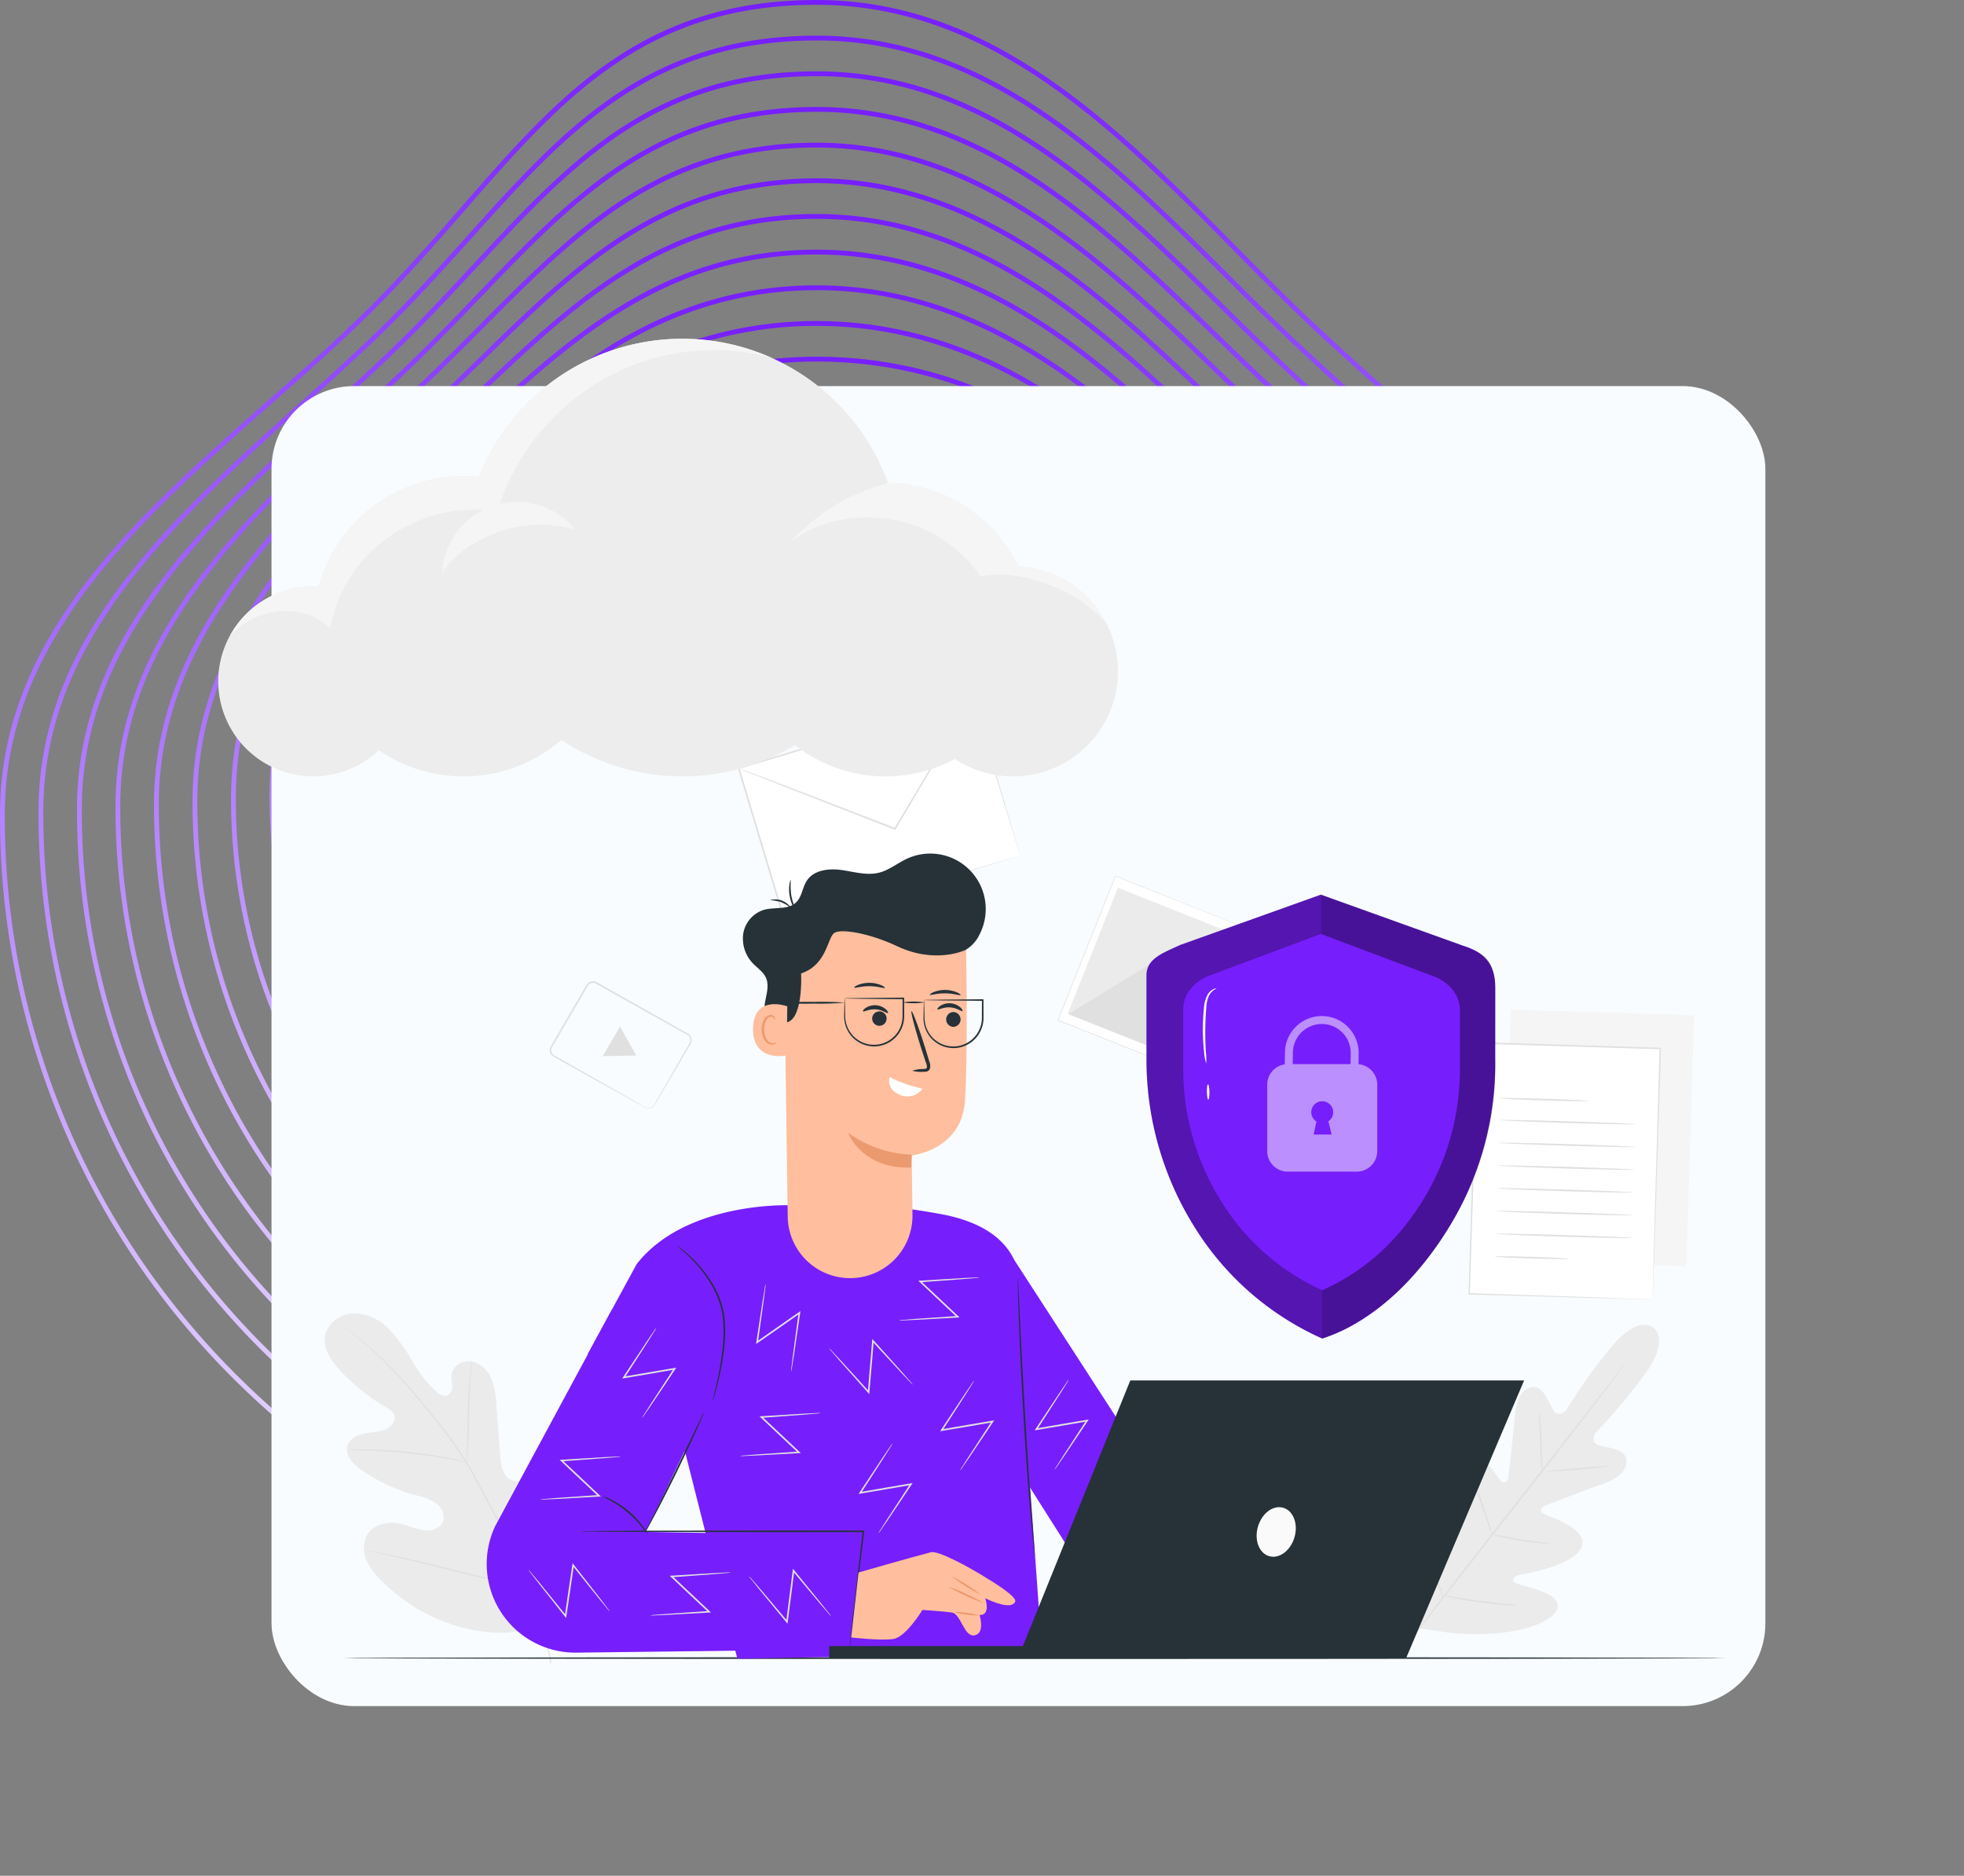 <svg xmlns="http://www.w3.org/2000/svg" xmlns:xlink="http://www.w3.org/1999/xlink" width="474.616" height="453.299" viewBox="0 0 474.616 453.299"><rect x="0" y="0" width="474.616" height="453.299" fill="#808080" stroke="none"/><defs><linearGradient id="a" x1="0.5" x2="0.5" y2="1" gradientUnits="objectBoundingBox"><stop offset="0" stop-color="#771efc"/><stop offset="1" stop-color="#efe5ff"/></linearGradient><clipPath id="l"><rect width="457" height="449" rx="20" transform="translate(-11078.1 -11687)" fill="#f8fcfe"/></clipPath></defs><g transform="translate(-1061.384 -2888.701)"><g transform="translate(919.878 2856.369)"><path d="M325.855,314.415c-57.519,0-104.313-46.643-104.313-103.973s46.794-103.973,104.313-103.973S430.166,153.11,430.166,210.442,383.372,314.415,325.855,314.415Zm0-206.783c-56.877,0-103.15,46.121-103.15,102.81s46.276,102.81,103.15,102.81S429,267.132,429,210.442,382.73,107.632,325.855,107.632Z" transform="translate(13.024 12.064)" fill="url(#a)"/><path d="M327.157,325.294c-62.65,0-113.618-50.688-113.618-112.99,0-37.571,21.882-65.336,40.24-82.011,23.087-21.02,47.09-31.238,73.378-31.238,35.7,0,62.713,19.524,79.09,35.9,22.911,22.881,34.533,48.9,34.533,77.347,0,26.586-11.428,52.046-33.965,75.672C383.19,312.738,356.392,325.294,327.157,325.294Zm0-225.076c-25.986,0-49.732,10.116-72.6,30.935C236.377,147.671,214.7,175.159,214.7,212.3c0,61.662,50.447,111.827,112.455,111.827,28.9,0,55.42-12.434,78.81-36.957,22.324-23.4,33.645-48.594,33.645-74.87,0-28.123-11.5-53.869-34.184-76.525C389.2,119.556,362.455,100.218,327.157,100.218Z" transform="translate(11.721 10.857)" fill="url(#a)"/><path d="M328.46,336.172a122.661,122.661,0,0,1-86.921-35.626,120.755,120.755,0,0,1-36.006-86.381c0-29.834,14.949-58.136,45.7-86.514,20.193-18.7,43.525-36.011,77.222-36.011,28.648,0,56.051,13.316,83.776,40.706,26.708,26.331,39.147,52.329,39.147,81.818,0,33.874-19.749,59.221-39.067,79.548C384.412,323.077,358.551,336.172,328.46,336.172Zm0-243.368c-33.3,0-56.413,17.159-76.434,35.7-30.5,28.148-45.328,56.168-45.328,85.66a119.6,119.6,0,0,0,35.661,85.555,121.5,121.5,0,0,0,86.1,35.289c29.746,0,55.346-12.983,83.018-42.1,19.161-20.16,38.748-45.282,38.748-78.747,0-29.158-12.325-54.893-38.8-80.991-27.5-27.164-54.64-40.371-82.966-40.371Z" transform="translate(10.419 9.651)" fill="url(#a)"/><path d="M329.762,347.052a132.1,132.1,0,0,1-93.5-38.218,129.566,129.566,0,0,1-38.731-92.811c0-38.021,25.862-67.345,51.16-91.018,23.747-22.313,46.24-40.781,81.067-40.781,36.928,0,65.441,23,88.465,45.508,22.73,22.167,43.765,47.963,43.765,86.291,0,34.028-20,57.913-44.171,83.423C396.007,322.481,369.414,347.052,329.762,347.052Zm0-261.66c-34.4,0-56.707,18.327-80.272,40.463-25.115,23.5-50.795,52.6-50.795,90.17a128.411,128.411,0,0,0,38.386,91.984,130.945,130.945,0,0,0,92.681,37.877c39.191,0,65.567-24.383,87.215-47.238,23.992-25.325,43.852-49.023,43.852-82.623,0-37.9-20.866-63.47-43.415-85.46-22.854-22.336-51.141-45.173-87.652-45.173Z" transform="translate(9.117 8.444)" fill="url(#a)"/><path d="M331.064,357.93a141.53,141.53,0,0,1-100.078-40.8,138.384,138.384,0,0,1-41.458-99.241c0-41.886,32.727-72.888,56.625-95.523l1.713-1.628c24.766-23.569,46.147-43.923,83.2-43.923,38.021,0,66.864,24.854,93.152,50.311,25.5,24.633,48.383,50.113,48.383,90.764,0,35.407-23.013,59.638-45.267,83.072q-2.006,2.112-4.006,4.225C395.1,335.071,370.385,357.93,331.064,357.93Zm0-279.954c-36.587,0-57.816,20.206-82.4,43.6l-1.714,1.628c-29.649,28.084-56.261,56.458-56.261,94.679A137.234,137.234,0,0,0,231.8,316.3a140.376,140.376,0,0,0,99.262,40.463c38.856,0,63.386-22.7,91.417-52.378q2-2.117,4.008-4.228c22.092-23.268,44.947-47.323,44.947-82.272,0-40.2-22.718-65.475-48.029-89.928-26.117-25.286-54.761-49.979-92.343-49.979Z" transform="translate(7.814 7.238)" fill="url(#a)"/><path d="M332.366,368.808a150.963,150.963,0,0,1-106.658-43.387A147.2,147.2,0,0,1,181.525,219.75c0-40.77,30.968-70.325,58.29-96.4l3.8-3.625q3.584-3.445,7.045-6.836C274.591,89.553,295.263,69.4,332.366,69.4c40.455,0,70.694,29.044,97.373,54.668l.465.448c31.034,29.741,53,53.982,53,95.235,0,35.041-22.879,58.62-45,81.421-3.091,3.185-6.286,6.476-9.373,9.753l-2.706,2.874C399.521,342.087,374.392,368.808,332.366,368.808Zm0-298.245c-36.626,0-57.146,20-80.9,43.158q-3.474,3.385-7.053,6.843l-3.8,3.627c-27.153,25.916-57.929,55.289-57.929,95.561a146.056,146.056,0,0,0,43.835,104.843,149.818,149.818,0,0,0,105.843,43.052c41.521,0,66.484-26.543,92.913-54.648l2.706-2.875c3.094-3.282,6.292-6.578,9.384-9.767,22.974-23.678,44.675-46.044,44.675-80.612,0-40.793-21.82-64.856-52.645-94.4l-.465-.448c-26.521-25.465-56.58-54.336-96.568-54.336Z" transform="translate(6.512 6.032)" fill="url(#a)"/><path d="M333.669,379.686a160.407,160.407,0,0,1-113.238-45.974,156.02,156.02,0,0,1-46.91-112.1c0-40.455,30.955-69.794,58.266-95.678,3.139-2.977,6.25-5.924,9.281-8.854,3.831-3.721,7.538-7.441,11.121-11.046,23.494-23.634,43.783-44.043,81.479-44.043,40.137,0,70.228,28.906,96.778,54.41q2.892,2.778,5.75,5.509l1.177,1.119c30.285,28.812,56.443,53.7,56.443,98.588,0,35.272-22.241,57.519-45.787,81.071-4.535,4.54-9.233,9.236-13.692,13.978q-3.776,4.015-7.48,8.031C400.644,352.974,375.884,379.686,333.669,379.686Zm0-316.537c-37.207,0-57.343,20.251-80.655,43.7-3.587,3.6-7.3,7.341-11.138,11.067-3.034,2.934-6.145,5.882-9.289,8.862-27.141,25.723-57.9,54.881-57.9,94.834a154.869,154.869,0,0,0,46.562,111.273,159.245,159.245,0,0,0,112.422,45.64c41.707,0,66.3-26.532,92.336-54.622q3.715-4.008,7.486-8.037c4.471-4.756,9.172-9.456,13.72-14,23.371-23.371,45.446-45.462,45.446-80.249,0-44.394-25.99-69.118-56.083-97.745l-1.177-1.12q-2.862-2.728-5.752-5.512c-26.395-25.352-56.307-54.086-95.977-54.086Z" transform="translate(5.209 4.826)" fill="url(#a)"/><path d="M334.971,390.566c-45.374,0-87.926-17.247-119.819-48.561a164.844,164.844,0,0,1-49.635-118.53c0-40.659,30.095-68.769,59.2-95.953,4.817-4.5,9.367-8.749,13.812-13.085,5.057-4.944,9.831-9.911,14.449-14.715,23.285-24.226,43.394-45.149,82-45.149,40.346,0,69.246,28.007,97.2,55.091,3.294,3.191,6.7,6.489,10.017,9.631q2.707,2.559,5.383,5.074c30.508,28.691,56.857,53.47,56.857,99.106,0,35.846-22.9,58.02-47.141,81.492-5.814,5.631-11.828,11.453-17.441,17.432-3.851,4.1-7.657,8.295-11.338,12.348C402.437,363.451,377.811,390.566,334.971,390.566Zm0-334.83c-38.106,0-58.056,20.757-81.158,44.792-4.623,4.81-9.4,9.784-14.474,14.742-4.454,4.345-9.009,8.6-13.836,13.1-28.922,27.016-58.834,54.95-58.834,95.1a163.677,163.677,0,0,0,49.288,117.7c31.673,31.1,73.935,48.229,119,48.229,42.323,0,66.783-26.929,92.669-55.44,3.684-4.056,7.494-8.255,11.351-12.361,5.63-6,11.653-11.831,17.478-17.471,24.061-23.3,46.788-45.3,46.788-80.657,0-45.133-26.178-69.753-56.487-98.259q-2.674-2.517-5.387-5.075c-3.322-3.146-6.73-6.448-10.025-9.641-27.773-26.923-56.506-54.763-96.376-54.763Z" transform="translate(3.907 3.619)" fill="url(#a)"/><path d="M336.273,401.444c-47.876,0-92.765-18.164-126.4-51.148a173.652,173.652,0,0,1-52.362-124.96c0-41.178,30.855-69.487,60.694-96.863,6.24-5.725,12.134-11.133,17.776-16.679,6.144-6.046,11.81-12.148,17.291-18.045,23.23-25,43.292-46.589,83-46.589,40.86,0,70.042,28.633,98.264,56.323,4.481,4.4,9.116,8.945,13.64,13.2q4.55,4.278,9.029,8.408c31.031,28.751,57.83,53.581,57.83,100.242,0,36.634-23.725,58.869-48.844,82.408-6.988,6.548-14.214,13.32-20.84,20.392-5.009,5.349-9.883,10.841-14.6,16.155C404.659,373.683,380.017,401.444,336.273,401.444Zm0-353.119c-39.2,0-59.1,21.419-82.146,46.218-5.488,5.907-11.162,12.014-17.325,18.083-5.655,5.56-11.557,10.975-17.806,16.707-29.649,27.208-60.317,55.339-60.317,96.006a172.507,172.507,0,0,0,52.012,124.13c33.416,32.769,78.019,50.811,125.585,50.811,43.222,0,67.694-27.572,93.6-56.763,4.721-5.319,9.6-10.819,14.622-16.178,6.651-7.1,13.892-13.884,20.893-20.445,24.932-23.361,48.482-45.428,48.482-81.558,0-46.153-26.626-70.824-57.452-99.39q-4.474-4.142-9.037-8.413c-4.535-4.267-9.17-8.818-13.656-13.22-28.059-27.526-57.069-55.991-97.454-55.991Z" transform="translate(2.605 2.413)" fill="url(#a)"/><path d="M337.576,412.323c-50.377,0-97.6-19.084-132.978-53.735A182.477,182.477,0,0,1,149.511,227.2c0-41.907,31.8-70.527,62.554-98.2,7.551-6.8,14.684-13.216,21.377-19.843,7.138-7.073,13.575-14.232,19.8-21.155,23.281-25.89,43.388-48.253,84.332-48.253,41.589,0,71.164,29.44,99.762,57.912,5.776,5.75,11.233,11.181,16.827,16.419,4.139,3.872,8.293,7.659,12.31,11.319,31.75,28.942,59.166,53.927,59.166,101.8,0,37.564-24.662,59.953-50.771,83.657-8.1,7.35-16.466,14.949-24.015,23.022-6.046,6.469-11.853,13.162-17.464,19.635C407.169,383.754,382.4,412.323,337.576,412.323Zm0-371.414c-40.426,0-60.372,22.181-83.467,47.865-6.237,6.934-12.685,14.106-19.846,21.2-6.712,6.647-13.855,13.075-21.417,19.883-30.566,27.508-62.171,55.951-62.171,97.341a181.319,181.319,0,0,0,54.737,130.559c35.156,34.439,82.088,53.4,132.164,53.4,44.3,0,68.894-28.37,94.935-58.414,5.618-6.481,11.427-13.183,17.494-19.667,7.581-8.1,15.969-15.72,24.081-23.085,25.915-23.528,50.39-45.749,50.39-82.8,0-47.362-27.241-72.192-58.784-100.942-4.02-3.665-8.176-7.453-12.325-11.331-5.607-5.251-11.324-10.941-16.851-16.444-28.429-28.3-57.832-57.572-98.941-57.572Z" transform="translate(1.302 1.206)" fill="url(#a)"/><path d="M338.878,423.2c-52.879,0-102.443-20-139.558-56.323A191.29,191.29,0,0,1,141.507,229.06c0-42.78,32.874-71.793,64.664-99.852,8.788-7.755,17.092-15.081,24.732-22.7,8.065-8.039,15.185-16.21,22.071-24.111,23.409-26.859,43.627-50.063,85.9-50.063,42.463,0,72.514,30.37,101.578,59.742,6.753,6.825,13.132,13.271,19.7,19.393,5.158,4.8,10.334,9.442,15.339,13.928,32.6,29.212,60.752,54.441,60.752,103.665,0,38.6-25.674,61.206-52.855,85.145-9.159,8.065-18.628,16.4-27.034,25.405-7.011,7.505-13.633,15.325-20.036,22.886C409.887,393.716,384.916,423.2,338.878,423.2Zm0-389.707c-41.749,0-61.8,23.015-85.028,49.665-6.893,7.917-14.033,16.108-22.124,24.171-7.674,7.645-15.983,14.983-24.783,22.75-31.6,27.888-64.271,56.725-64.271,98.98a190.139,190.139,0,0,0,57.464,136.989c36.894,36.108,86.167,55.991,138.742,55.991,45.5,0,70.3-29.288,96.558-60.294,6.412-7.572,13.042-15.4,20.073-22.929,8.445-9.041,17.937-17.4,27.116-25.485,26.975-23.76,52.461-46.2,52.461-84.272,0-48.7-27.974-73.772-60.365-102.8-5.009-4.488-10.189-9.13-15.355-13.943-6.588-6.137-13.272-12.892-19.737-19.426-28.9-29.2-58.773-59.4-100.751-59.4Z" transform="translate(0)" fill="url(#a)"/></g><g transform="translate(12157.1 14580)" clip-path="url(#l)"><rect width="361" height="319" rx="20" transform="translate(-11030.1 -11598)" fill="#f8fcfe"/><g transform="translate(-11017.251 -11522.864)"><g transform="translate(0 0)"><g transform="translate(0 148.94)"><g transform="translate(0 0)"><path d="M84.236,379.226c10.821-8.854,12.222-23.745,10.689-36.9-.256-2.2-.2-4.539-1.42-6.383s-3.8-2.962-5.726-1.869c-1.594.906-2.161,2.868-2.959,4.519a13.041,13.041,0,0,1-4.829,5.365c-1.362.845-3.083,1.434-4.548.787-2.011-.89-2.452-3.5-2.617-5.688L71.9,326.8a20.224,20.224,0,0,0-1.2-6.451,6.844,6.844,0,0,0-4.7-4.237c-2.162-.41-4.672,1.008-4.942,3.188a20.494,20.494,0,0,0,.16,2.732,2.319,2.319,0,0,1-1.189,2.282,2.715,2.715,0,0,1-2.52-.8,29.182,29.182,0,0,1-5.943-7.457,40.509,40.509,0,0,0-5.6-7.738,12.069,12.069,0,0,0-8.5-3.831c-3.192.085-6.421,2.3-6.972,5.445s1.529,6.137,3.72,8.473a49.378,49.378,0,0,0,11.105,8.853,4.069,4.069,0,0,1,1.876,1.688c.6,1.42-.683,2.987-2.1,3.587-1.61.68-3.418.659-5.132,1s-3.527,1.251-4.05,2.919c-.725,2.315,1.364,4.5,3.356,5.888A42.7,42.7,0,0,0,52.4,348.459a14.465,14.465,0,0,1,4.85,1.854c1.41,1.023,2.365,2.927,1.7,4.535s-2.671,2.272-4.407,2.1a29.625,29.625,0,0,1-5.02-1.435c-3.143-.884-7.064-.35-8.805,2.41a6.878,6.878,0,0,0-.246,6.191,15.977,15.977,0,0,0,3.806,5.136,42.793,42.793,0,0,0,19.255,11.137c7.273,1.839,13.882,1.952,20.7-1.165" transform="translate(-30.396 -304.483)" fill="#ebebeb"/></g><g transform="translate(3.049 2.182)"><g transform="translate(0 0)"><path d="M86.034,389.609a95.539,95.539,0,0,0-5.109-17.746A195.848,195.848,0,0,0,71.3,351.387l-2.8-5.239c-.923-1.718-1.838-3.42-2.837-5.03a98.131,98.131,0,0,0-6.281-8.93c-2.137-2.745-4.268-5.273-6.277-7.623s-3.934-4.5-5.769-6.386a78.877,78.877,0,0,0-9.317-8.264c-1.173-.888-2.105-1.548-2.743-1.987l-.727-.5c-.165-.11-.255-.159-.255-.159s.077.067.235.187l.709.521c.624.457,1.544,1.133,2.7,2.036a82.419,82.419,0,0,1,9.226,8.324c1.819,1.893,3.725,4.05,5.728,6.4s4.118,4.887,6.244,7.632a98.671,98.671,0,0,1,6.245,8.911c.993,1.6,1.9,3.295,2.825,5.018s1.854,3.469,2.8,5.238a199.506,199.506,0,0,1,9.629,20.429A96.867,96.867,0,0,1,85.8,389.648" transform="translate(-34.293 -307.274)" fill="#e0e0e0"/></g></g><g transform="translate(34.308 11.632)"><g transform="translate(0 0)"><path d="M74.283,343.722a5.359,5.359,0,0,0,.126-.954c.062-.615.125-1.508.189-2.61.128-2.207.206-5.26.282-8.628s.207-6.414.383-8.612c.085-1.1.164-1.99.228-2.6a5.254,5.254,0,0,0,.06-.959,5.465,5.465,0,0,0-.189.943c-.1.61-.219,1.5-.333,2.6-.238,2.2-.4,5.255-.482,8.625-.072,3.338-.136,6.358-.185,8.625-.033,1.056-.062,1.935-.083,2.614a5.378,5.378,0,0,0,0,.96Z" transform="translate(-74.26 -319.357)" fill="#e0e0e0"/></g></g><g transform="translate(5.369 32.909)"><g transform="translate(0 0)"><path d="M37.259,346.739a1.051,1.051,0,0,0,.3.023c.234,0,.514,0,.851,0,.738,0,1.805-.005,3.124.034,2.636.055,6.277.264,10.28.672s7.611.951,10.209,1.412c1.3.223,2.347.432,3.071.574l.836.16a1.025,1.025,0,0,0,.3.034,1,1,0,0,0-.282-.1l-.822-.22c-.716-.181-1.759-.426-3.056-.68-2.591-.523-6.205-1.094-10.217-1.51a102.245,102.245,0,0,0-10.309-.577c-1.322-.008-2.392.031-3.13.072l-.851.06A.989.989,0,0,0,37.259,346.739Z" transform="translate(-37.259 -346.562)" fill="#e0e0e0"/></g></g><g transform="translate(49.32 29.114)"><g transform="translate(0 0)"><path d="M93.46,378.862a1.775,1.775,0,0,0,.16-.362c.1-.276.236-.628.4-1.061.342-.923.806-2.27,1.358-3.941,1.106-3.341,2.492-8,3.953-13.166s2.813-9.831,3.86-13.187l1.257-3.969c.139-.442.25-.8.339-1.081a1.747,1.747,0,0,0,.1-.385,1.8,1.8,0,0,0-.16.363c-.1.275-.235.627-.4,1.06-.342.923-.806,2.27-1.357,3.941-1.106,3.341-2.492,8-3.956,13.168s-2.812,9.829-3.859,13.186L93.895,377.4c-.139.442-.25.8-.339,1.081a1.794,1.794,0,0,0-.1.385Z" transform="translate(-93.46 -341.709)" fill="#e0e0e0"/></g></g><g transform="translate(10.418 57.332)"><g transform="translate(0 0)"><path d="M43.716,377.8a2,2,0,0,0,.39.115l1.132.265,4.17.951c3.519.808,8.366,1.983,13.718,3.3s10.213,2.452,13.749,3.2c1.768.375,3.2.666,4.193.851l1.146.206a1.912,1.912,0,0,0,.4.05,1.809,1.809,0,0,0-.39-.115l-1.132-.266-4.169-.951c-3.519-.808-8.366-1.985-13.721-3.3s-10.212-2.452-13.746-3.2c-1.768-.376-3.2-.666-4.194-.851l-1.145-.206a1.809,1.809,0,0,0-.4-.049Z" transform="translate(-43.716 -377.795)" fill="#e0e0e0"/></g></g></g><g transform="translate(99.791 0)"><g transform="translate(0)"><rect width="59.047" height="39.799" transform="translate(0.253 17.216) rotate(-16.745)" fill="#fff"/><path d="M226.258,152.351s-.085-.24-.228-.7-.354-1.138-.625-2.014c-.543-1.774-1.337-4.358-2.349-7.663-2.013-6.62-4.9-16.12-8.42-27.692l.2.11-56.524,17.049h0l.136-.253,11.45,38.116-.232-.124L210.4,157.023l11.66-3.456,3.11-.912.806-.232c.183-.05.282-.074.282-.074s-.082.032-.255.089l-.781.246-3.061.945-11.59,3.539-40.8,12.372-.178.054-.054-.178c-3.5-11.61-7.389-24.524-11.483-38.107l-.059-.195.2-.059h0l56.55-16.971.157-.05.047.157c3.463,11.633,6.306,21.183,8.286,27.838.974,3.3,1.736,5.882,2.259,7.652l.581,2C226.2,152.126,226.258,152.351,226.258,152.351Z" transform="translate(-157.997 -114.034)" fill="#e0e0e0"/></g><g transform="translate(0.255 0.206)"><path d="M214.864,114.3a.634.634,0,0,1-.078.172l-.265.485-1.051,1.848c-.947,1.626-2.289,3.933-3.945,6.779-3.386,5.742-8.051,13.654-13.251,22.473l-.088.15-.161-.063-1.731-.67-25.467-9.934-7.7-3.053-2.086-.851-.539-.231a.729.729,0,0,1-.178-.092.734.734,0,0,1,.193.05l.553.193,2.114.778,7.747,2.934,25.51,9.823,1.73.671-.25.086,13.362-22.408,4.054-6.715,1.117-1.81.3-.464a.714.714,0,0,1,.111-.153Z" transform="translate(-158.323 -114.3)" fill="#e0e0e0"/></g></g><g transform="translate(258.477 151.715)"><path d="M423.52,308.748s-3.664-3.63-10.818,5.437a133.686,133.686,0,0,0-10.262,14.5s-1.781,1.844-2.958.172-2.385-5.989-4.995-5.775c-2.707.222-4.119,2.912-4.468,7.206s-1.458,13.682-1.561,14.53-.813,1.948-1.8.938-6.089-9.623-10.031-6.956-2.946,14.8-2.863,16.124-.271,1.818-.932,2.011-2.1-2.865-3.657-5.255-3.77-4.89-5.916-3.161-4.415,10.229.992,25.847l2.979,7.073,7.632,1.089c16.474,1.327,24.135-3,25.272-5.5s-1.838-4.033-4.54-4.938-6.023-1.537-6-2.225.407-1.154,1.712-1.405,13.3-2.323,14.9-6.806-8.022-7.271-9.246-7.971-.323-1.667.458-1.974,9.6-3.735,13.677-5.148,6.323-3.453,5.861-6.129c-.446-2.581-4.928-2.67-6.841-3.391s-.573-2.907-.573-2.907a133.761,133.761,0,0,0,11.47-13.565c6.989-9.2,2.432-11.878,2.432-11.878" transform="translate(-360.907 -308.031)" fill="#ebebeb"/><g transform="translate(0.746 8.827)"><path d="M417.306,319.318a1,1,0,0,1-.125.2l-.4.557c-.375.508-.9,1.219-1.566,2.122-1.365,1.839-3.362,4.481-5.846,7.736-4.964,6.508-11.908,15.435-19.625,25.257-7.7,9.828-14.663,18.723-19.722,25.189l-5.948,7.657-1.626,2.075c-.178.22-.32.395-.431.533a.985.985,0,0,1-.158.173,1.038,1.038,0,0,1,.124-.2l.4-.557c.375-.507.9-1.218,1.566-2.121,1.365-1.839,3.362-4.481,5.846-7.735,4.965-6.51,11.91-15.437,19.63-25.264l19.717-25.184,5.948-7.657c.692-.883,1.237-1.578,1.627-2.075l.431-.533A1.019,1.019,0,0,1,417.306,319.318Z" transform="translate(-361.859 -319.318)" fill="#e0e0e0"/></g><g transform="translate(34.98 21.16)"><path d="M405.674,335.087a9.65,9.65,0,0,1,.289,2.048c.117,1.271.221,3.031.291,4.975.05,1.87.1,3.561.135,4.975a12.906,12.906,0,0,1,0,2.065,8.708,8.708,0,0,1-.286-2.052c-.1-1.273-.185-3.033-.254-4.975-.065-1.868-.123-3.558-.171-4.971A11.253,11.253,0,0,1,405.674,335.087Z" transform="translate(-405.628 -335.087)" fill="#e0e0e0"/></g><g transform="translate(36.403 34.114)"><path d="M407.454,353.032c-.009-.112,3.606-.5,8.075-.877s8.1-.584,8.107-.472a161.691,161.691,0,0,1-16.182,1.35Z" transform="translate(-407.454 -351.652)" fill="#e0e0e0"/></g><g transform="translate(23.427 50.579)"><path d="M390.861,372.713a11.864,11.864,0,0,1,2.083.333c1.277.242,3.038.578,4.994.89s3.734.55,5.023.717a12.033,12.033,0,0,1,2.082.335,9.879,9.879,0,0,1-2.111-.05c-1.3-.095-3.093-.284-5.057-.6s-3.727-.7-4.992-1.011A9.937,9.937,0,0,1,390.861,372.713Z" transform="translate(-390.861 -372.713)" fill="#e0e0e0"/></g><g transform="translate(19.326 37.886)"><path d="M385.624,356.475a9.246,9.246,0,0,1,.759,1.8c.419,1.127.971,2.693,1.557,4.431s1.1,3.32,1.444,4.47a9.292,9.292,0,0,1,.485,1.89,9.284,9.284,0,0,1-.759-1.8c-.418-1.127-.971-2.693-1.557-4.432s-1.1-3.319-1.444-4.47a9.268,9.268,0,0,1-.485-1.89Z" transform="translate(-385.624 -356.475)" fill="#e0e0e0"/></g><g transform="translate(6.178 49.746)"><path d="M368.811,371.641a15.182,15.182,0,0,1,.956,2.309c.541,1.443,1.262,3.446,2.034,5.666s1.451,4.239,1.922,5.705a15.171,15.171,0,0,1,.683,2.4,15.239,15.239,0,0,1-.955-2.308c-.541-1.443-1.262-3.446-2.035-5.667s-1.451-4.238-1.922-5.7A15.15,15.15,0,0,1,368.811,371.641Z" transform="translate(-368.811 -371.641)" fill="#e0e0e0"/></g><g transform="translate(11.748 65.408)"><path d="M375.928,391.675a19.151,19.151,0,0,1,2.652.35c1.63.25,3.88.6,6.373.932s4.754.583,6.4.761a19.207,19.207,0,0,1,2.652.353,15.863,15.863,0,0,1-2.675-.067c-1.651-.1-3.924-.311-6.425-.645s-4.749-.727-6.369-1.051A15.88,15.88,0,0,1,375.928,391.675Z" transform="translate(-375.928 -391.675)" fill="#e0e0e0"/></g></g><g transform="translate(276.407 75.499)"><rect width="60.677" height="44.341" transform="translate(8.333 60.677) rotate(-88.224)" fill="#f5f5f5"/><g transform="translate(0 7.872)"><g transform="translate(0 0)"><rect width="60.677" height="44.341" transform="translate(0.169 60.862) rotate(-88.224)" fill="#fff"/><path d="M428.323,282.854s0-.1,0-.3.009-.489.015-.858c.019-.765.046-1.875.079-3.313.078-2.9.189-7.12.332-12.458.3-10.673.734-25.812,1.244-43.727l.178.19-44.316-1.334h0l.21-.2c-.706,22.654-1.359,43.627-1.89,60.648l-.16-.171L416.2,282.4l8.953.316,2.358.091c.535.023.82.044.82.044s-.261,0-.785-.007l-2.328-.05-8.918-.23c-7.746-.215-18.841-.524-32.294-.9l-.167,0,.005-.167c.509-17.022,1.137-38,1.815-60.65l.005-.2.2.006h0l44.315,1.373.185.006-.007.185c-.586,17.962-1.081,33.14-1.43,43.842-.184,5.32-.329,9.523-.428,12.413-.053,1.423-.094,2.519-.122,3.275-.016.36-.028.637-.037.837S428.323,282.854,428.323,282.854Z" transform="translate(-383.834 -220.638)" fill="#e0e0e0"/></g><g transform="translate(7.495 13.535)"><path d="M414.953,238.663c0,.113-4.828.057-10.775-.125s-10.766-.42-10.762-.532,4.827-.056,10.775.125S414.956,238.55,414.953,238.663Z" transform="translate(-393.416 -237.947)" fill="#e0e0e0"/></g><g transform="translate(7.333 18.826)"><path d="M426.4,245.764c0,.113-7.436-.023-16.6-.3s-16.591-.6-16.588-.71,7.434.023,16.6.3S426.4,245.652,426.4,245.764Z" transform="translate(-393.209 -244.714)" fill="#e0e0e0"/></g><g transform="translate(7.165 24.322)"><path d="M426.181,252.793c0,.112-7.436-.024-16.6-.3s-16.591-.6-16.588-.71,7.434.023,16.6.3S426.185,252.68,426.181,252.793Z" transform="translate(-392.995 -251.74)" fill="#e0e0e0"/></g><g transform="translate(6.998 29.82)"><path d="M425.967,259.823c0,.113-7.436-.024-16.6-.3s-16.591-.6-16.588-.71,7.434.024,16.6.3S425.969,259.71,425.967,259.823Z" transform="translate(-392.78 -258.77)" fill="#e0e0e0"/></g><g transform="translate(6.83 35.315)"><path d="M425.752,266.849c0,.113-7.435-.024-16.6-.3s-16.591-.6-16.588-.71,7.434.024,16.6.3S425.755,266.738,425.752,266.849Z" transform="translate(-392.566 -265.796)" fill="#e0e0e0"/></g><g transform="translate(6.662 40.815)"><path d="M425.537,273.883c0,.113-7.436-.024-16.6-.3s-16.591-.6-16.588-.71,7.434.024,16.6.3S425.541,273.77,425.537,273.883Z" transform="translate(-392.351 -272.83)" fill="#e0e0e0"/></g><g transform="translate(6.494 46.316)"><path d="M425.323,280.916c0,.113-7.436-.024-16.6-.3s-16.591-.6-16.588-.711,7.434.024,16.6.3S425.326,280.8,425.323,280.916Z" transform="translate(-392.136 -279.866)" fill="#e0e0e0"/></g><g transform="translate(6.326 51.784)"><path d="M409.758,287.468c0,.113-4,.082-8.925-.069s-8.916-.364-8.913-.475,4-.082,8.926.069S409.762,287.355,409.758,287.468Z" transform="translate(-391.92 -286.856)" fill="#e0e0e0"/></g></g></g><g transform="translate(177.111 43.189)"><g transform="translate(0 0)"><rect width="37.489" height="46.892" transform="translate(0.101 34.914) rotate(-68.29)" fill="#fff"/><path d="M314.4,186.7s-.073-.027-.21-.08l-.611-.239-2.365-.932-8.921-3.532-31.486-12.5.092-.04-13.858,34.831v0l-.044-.1,43.56,17.358-.085.037c4.192-10.491,7.667-19.187,10.095-25.263,1.218-3.039,2.173-5.422,2.825-7.049l.747-1.856c.17-.422.262-.638.262-.638s-.08.213-.243.631l-.728,1.852-2.788,7.048-10.047,25.326-.024.061-.061-.024-43.571-17.333-.074-.029.029-.074v0l13.874-34.823.027-.066.066.027,31.5,12.58,8.892,3.561,2.346.943.6.243C314.337,186.675,314.4,186.7,314.4,186.7Z" transform="translate(-256.864 -169.266)" fill="#e0e0e0"/></g><rect width="32.769" height="43.598" transform="matrix(0.37, -0.929, 0.929, 0.37, 2.449, 33.349)" fill="#ebebeb"/><path d="M260.2,208.319l21.682-13.291,4.05,15.329,8.464-3.963,6.31,18.052Z" transform="translate(-257.59 -174.876)" fill="#e0e0e0"/><g transform="translate(31.076 18.101)"><g transform="translate(0 0)"><path d="M303.222,197.106a3.433,3.433,0,1,1-1.919-4.457A3.433,3.433,0,0,1,303.222,197.106Z" transform="translate(-296.598 -192.405)" fill="#e0e0e0"/></g></g></g><g transform="translate(54.379 68.687)"><g transform="translate(0 0)"><path d="M123.016,232.359a1.931,1.931,0,0,0,.928.153,1.671,1.671,0,0,0,1-.5,9.7,9.7,0,0,0,.826-1.348l5.072-8.848,1.687-2.929.9-1.558a5.124,5.124,0,0,0,.413-.786,1.5,1.5,0,0,0,.024-.834,1.405,1.405,0,0,0-.45-.709,7.568,7.568,0,0,0-.807-.48l-1.74-.973-3.631-2.033-16.157-9.067a1.464,1.464,0,0,0-1.9.475L107.964,205l-2.379,4.086c-1.561,2.676-3.066,5.259-4.5,7.72l-.535.917a1.542,1.542,0,0,0-.25.893,1.4,1.4,0,0,0,.317.837,2.481,2.481,0,0,0,.774.543l3.416,1.933,6.129,3.475c3.723,2.125,6.743,3.849,8.858,5.054l2.4,1.393.619.371a.124.124,0,1,1-.02.039l-.639-.335-2.436-1.326-8.923-4.944-6.152-3.431L101.21,220.3a2.792,2.792,0,0,1-.878-.624,1.769,1.769,0,0,1-.405-1.056,1.915,1.915,0,0,1,.3-1.095l.532-.918,4.481-7.732,2.374-4.088,1.228-2.1a1.872,1.872,0,0,1,2.435-.6l16.14,9.1,3.623,2.047,1.736.981a7.44,7.44,0,0,1,.858.522,1.74,1.74,0,0,1,.555.886,1.831,1.831,0,0,1-.035,1.022,5.2,5.2,0,0,1-.446.847l-.909,1.551-1.71,2.916c-2.178,3.692-3.944,6.687-5.184,8.786a9.1,9.1,0,0,1-.877,1.354,1.745,1.745,0,0,1-1.076.495,1.587,1.587,0,0,1-.72-.114A.845.845,0,0,1,123.016,232.359Z" transform="translate(-99.926 -201.865)" fill="#e0e0e0"/></g><path d="M122.449,219.381l1.971,3.5-4.067.074-4.067.075,2.1-3.575,2.1-3.574Z" transform="translate(-103.493 -204.919)" fill="#e0e0e0"/></g></g><g transform="translate(4.438 232.041)"><g transform="translate(0 0)"><path d="M370.188,410.959c0,.119-74.8.216-167.05.216-92.281,0-167.067-.1-167.067-.216s74.785-.217,167.067-.217C295.387,410.742,370.188,410.839,370.188,410.959Z" transform="translate(-36.07 -410.742)" fill="#263238"/></g></g><g transform="translate(39.124 37.825)"><g transform="translate(0 0)"><g transform="translate(0 84.663)"><path d="M135.232,330.745l-23.615-23.716,11.873-21.807c11.873-15.2,37-14.218,37-14.218a144.052,144.052,0,0,1,37.065,2.238c19.962,3.884,18.355,17.1,18.355,17.1l2.675,48.935,2.866,39.845L147.826,380.6l-12.6-49.855" transform="translate(-87.221 -270.661)" fill="#771efc"/><path d="M168.1,385.421l-65.947.808a21.438,21.438,0,0,1-19.64-30.606l28.2-52.3,25.684,17.362-17.52,36.361,53.388.951Z" transform="translate(-80.422 -277.776)" fill="#771efc"/><path d="M241.965,285.659l52.922,81.707-30.877,2.019s-18.438-29.056-18.021-28.455C246.746,342.018,241.965,285.659,241.965,285.659Z" transform="translate(-115.63 -273.927)" fill="#771efc"/><path d="M139.137,351.976" transform="translate(-93.219 -288.38)" fill="#e8505b"/><g transform="translate(45.936 10.061)"><path d="M147.87,321.073a1.626,1.626,0,0,1,.074-.42c.074-.315.167-.707.281-1.184.244-1.027.6-2.514.973-4.363s.765-4.062,1.035-6.537a34.52,34.52,0,0,0,.028-8.057,21.236,21.236,0,0,0-2.732-7.522A30.348,30.348,0,0,0,143.6,287.7a37.2,37.2,0,0,0-3.2-3.1,16.336,16.336,0,0,1-1.237-1.079,1.663,1.663,0,0,1,.36.228c.224.165.569.392.977.729a31.044,31.044,0,0,1,3.314,3.024,29.176,29.176,0,0,1,4.042,5.3,21.179,21.179,0,0,1,2.811,7.654,33.732,33.732,0,0,1-.059,8.157,66.11,66.11,0,0,1-1.127,6.556c-.41,1.847-.809,3.327-1.1,4.343-.146.508-.267.9-.355,1.166A1.7,1.7,0,0,1,147.87,321.073Z" transform="translate(-139.161 -283.524)" fill="#263238"/></g><g transform="translate(38.361 50.428)"><path d="M143.638,335.139a7.606,7.606,0,0,1-.454,1.183c-.316.751-.79,1.829-1.387,3.153-1.194,2.652-2.9,6.3-4.851,10.284s-3.8,7.563-5.167,10.131c-.684,1.285-1.248,2.319-1.647,3.028a7.48,7.48,0,0,1-.657,1.081,7.5,7.5,0,0,1,.516-1.155l1.532-3.087c1.324-2.666,3.1-6.234,5.054-10.178,1.921-3.962,3.658-7.547,4.954-10.226.611-1.26,1.117-2.3,1.5-3.1a7.445,7.445,0,0,1,.6-1.114Z" transform="translate(-129.474 -335.139)" fill="#263238"/></g><g transform="translate(23.393 78.931)"><path d="M174.614,400.3a.5.5,0,0,1,0-.138c.01-.109.02-.239.033-.4.039-.379.09-.9.157-1.559.15-1.389.371-3.372.646-5.867.584-5.054,1.406-12.177,2.375-20.568l.185.208-19.48.017-34.08-.06-10.329-.065-2.807-.039-.731-.02a.126.126,0,1,1,0-.042l.731-.021,2.807-.038,10.329-.065,34.08-.06,19.48.017h.211l-.026.208c-1.029,8.384-1.9,15.5-2.522,20.55-.319,2.49-.573,4.468-.751,5.855-.092.659-.163,1.174-.214,1.551l-.063.4A.478.478,0,0,1,174.614,400.3Z" transform="translate(-110.333 -371.585)" fill="#263238"/></g><g transform="translate(28.076 70.682)"><path d="M127.161,370.194a18.777,18.777,0,0,1-1.316-1.648,25.7,25.7,0,0,0-7.677-6.483,18.83,18.83,0,0,1-1.845-1.021,7.7,7.7,0,0,1,1.978.766,21.135,21.135,0,0,1,7.774,6.565,7.745,7.745,0,0,1,1.086,1.823Z" transform="translate(-116.323 -361.041)" fill="#263238"/></g><g transform="translate(128.338 17.94)"><path d="M248.645,360.666a4.3,4.3,0,0,1-.1-.676q-.082-.722-.221-1.947c-.181-1.691-.423-4.14-.684-7.17-.535-6.059-1.151-14.438-1.7-23.7s-.931-17.659-1.151-23.737c-.113-3.038-.185-5.5-.223-7.2q-.02-1.233-.032-1.958a4.255,4.255,0,0,1,.017-.684,4.322,4.322,0,0,1,.066.681q.04.725.109,1.955c.085,1.737.2,4.184.35,7.192.293,6.073.722,14.463,1.269,23.725s1.124,17.639,1.584,23.7c.232,3,.421,5.445.555,7.179q.092,1.23.145,1.952A4.211,4.211,0,0,1,248.645,360.666Z" transform="translate(-244.523 -293.597)" fill="#263238"/></g><g transform="translate(65.117 19.35)"><path d="M172.162,316.6a6.59,6.59,0,0,1,.084-1.069c.09-.745.21-1.738.357-2.958.343-2.582.813-6.119,1.358-10.213l.3.186-5.06,3.543-5.147,3.58-.371.258.068-.445c.621-4.06,1.157-7.564,1.548-10.121.2-1.2.36-2.183.482-2.92A6.635,6.635,0,0,1,166,295.4a6.434,6.434,0,0,1-.089,1.06c-.093.74-.217,1.725-.371,2.935-.355,2.564-.841,6.075-1.4,10.143l-.3-.187,5.136-3.6,5.071-3.527.368-.257-.065.442c-.6,4.086-1.122,7.616-1.5,10.192-.194,1.214-.35,2.2-.469,2.943A6.714,6.714,0,0,1,172.162,316.6Z" transform="translate(-163.686 -295.4)" fill="#e0e0e0"/></g><g transform="translate(82.781 32.641)"><path d="M206.515,323.475a6.49,6.49,0,0,1-.768-.748l-2.047-2.165c-1.766-1.915-4.185-4.536-6.986-7.572l.337-.114c-.159,1.917-.331,4-.51,6.155-.189,2.192-.37,4.3-.536,6.247l-.039.45-.3-.337-6.793-7.661c-.8-.922-1.448-1.672-1.937-2.236a6.532,6.532,0,0,1-.663-.833,6.516,6.516,0,0,1,.759.746l2.021,2.161,6.9,7.564-.337.113c.161-1.944.335-4.054.517-6.248.185-2.158.364-4.237.528-6.155l.039-.447.3.333c2.758,3.074,5.14,5.731,6.879,7.67l1.963,2.242a6.717,6.717,0,0,1,.672.836Z" transform="translate(-186.272 -312.394)" fill="#e0e0e0"/></g><g transform="translate(109.576 42.674)"><path d="M228.8,325.225a6.756,6.756,0,0,1-.532.931c-.4.637-.93,1.483-1.583,2.524l-5.578,8.662-.2-.3L227,335.993l6.183-1.047.445-.075-.25.374-5.712,8.5-1.68,2.436a6.577,6.577,0,0,1-.64.851,6.373,6.373,0,0,1,.532-.921l1.586-2.5,5.591-8.579.194.3-6.179,1.066-6.09,1.031-.443.075.247-.373,5.7-8.583,1.677-2.462a6.559,6.559,0,0,1,.64-.863Z" transform="translate(-220.535 -325.225)" fill="#e0e0e0"/></g><g transform="translate(89.876 57.827)"><path d="M203.61,344.6a6.5,6.5,0,0,1-.531.931c-.4.637-.93,1.483-1.583,2.524l-5.578,8.662-.2-.3,6.087-1.051,6.183-1.047.445-.075-.25.373-5.712,8.5-1.68,2.436a6.431,6.431,0,0,1-.641.851,6.549,6.549,0,0,1,.532-.921c.4-.63.931-1.468,1.586-2.5l5.591-8.578.194.3-6.179,1.066-6.09,1.031-.443.075.247-.373,5.7-8.581,1.677-2.462A6.752,6.752,0,0,1,203.61,344.6Z" transform="translate(-195.346 -344.6)" fill="#e0e0e0"/></g><g transform="translate(132.436 42.459)"><path d="M258.031,324.95a6.6,6.6,0,0,1-.531.931l-1.584,2.524-5.578,8.662-.195-.3,6.087-1.051,6.182-1.047.446-.075-.25.373-5.714,8.5c-.692,1-1.256,1.822-1.679,2.436a6.52,6.52,0,0,1-.641.851,6.583,6.583,0,0,1,.532-.921l1.586-2.5,5.591-8.579.195.3-6.179,1.066-6.091,1.031-.443.075.25-.373c2.285-3.44,4.259-6.412,5.7-8.582l1.674-2.466A6.591,6.591,0,0,1,258.031,324.95Z" transform="translate(-249.765 -324.95)" fill="#e0e0e0"/></g><g transform="translate(32.764 29.941)"><path d="M130.581,308.943a6.491,6.491,0,0,1-.531.931c-.4.637-.93,1.483-1.583,2.524l-5.578,8.662-.2-.3,6.087-1.051,6.183-1.047.445-.075-.25.373-5.712,8.5-1.68,2.435a6.41,6.41,0,0,1-.641.851,6.551,6.551,0,0,1,.532-.921c.4-.631.931-1.468,1.586-2.5,1.412-2.168,3.348-5.138,5.591-8.578l.194.3-6.179,1.066-6.092,1.033-.443.074.247-.372,5.7-8.582,1.677-2.462A6.686,6.686,0,0,1,130.581,308.943Z" transform="translate(-122.315 -308.943)" fill="#e0e0e0"/></g><g transform="translate(10.112 86.83)"><path d="M93.353,383.275a6.585,6.585,0,0,1,.72.795l1.907,2.289,6.5,8-.343.092c.278-1.9.581-3.968.893-6.112.325-2.176.638-4.272.926-6.2l.067-.446.277.355,6.3,8.07,1.793,2.352a6.472,6.472,0,0,1,.609.873,6.6,6.6,0,0,1-.71-.792l-1.882-2.283L104,382.281l.343-.092c-.282,1.93-.589,4.027-.907,6.205-.32,2.143-.628,4.207-.912,6.109l-.067.444-.277-.35c-2.56-3.241-4.772-6.041-6.386-8.085l-1.819-2.36a6.67,6.67,0,0,1-.618-.879Z" transform="translate(-93.353 -381.687)" fill="#e0e0e0"/></g><g transform="translate(61.237 50.537)"><path d="M178.211,335.294a6.625,6.625,0,0,1-1.063.137l-2.969.257-10.274.767.12-.335,4.5,4.226c1.6,1.51,3.141,2.965,4.56,4.3l.328.31-.45.024-10.224.56-2.956.127a6.463,6.463,0,0,1-1.064,0,6.544,6.544,0,0,1,1.056-.13l2.949-.239,10.215-.706-.121.335-4.574-4.29-4.492-4.24-.326-.308.446-.027c4.122-.25,7.684-.464,10.283-.621l2.977-.145A6.681,6.681,0,0,1,178.211,335.294Z" transform="translate(-158.722 -335.275)" fill="#e0e0e0"/></g><g transform="translate(63.397 88.172)"><path d="M161.488,385.2a6.692,6.692,0,0,1,.735.78l1.952,2.252,6.656,7.864-.341.1c.241-1.909.5-3.979.774-6.128.282-2.183.554-4.284.8-6.219l.058-.45.284.35,6.459,7.945,1.84,2.317a6.6,6.6,0,0,1,.626.861,6.488,6.488,0,0,1-.726-.778l-1.926-2.247L172.108,384l.342-.1c-.244,1.936-.509,4.038-.785,6.221-.278,2.148-.545,4.218-.792,6.126l-.057.445-.285-.346-6.543-7.957c-.77-.958-1.4-1.738-1.865-2.324a6.516,6.516,0,0,1-.635-.862Z" transform="translate(-161.488 -383.4)" fill="#e0e0e0"/></g><g transform="translate(12.937 61.046)"><path d="M116.451,348.732a6.64,6.64,0,0,1-1.063.137l-2.969.257-10.274.766.12-.335c1.4,1.316,2.925,2.744,4.5,4.226,1.6,1.51,3.141,2.965,4.56,4.3l.328.31-.45.025-10.224.56-2.956.127a6.572,6.572,0,0,1-1.064,0,6.573,6.573,0,0,1,1.056-.131l2.949-.239,10.216-.706-.121.335-4.573-4.289L102,349.839l-.327-.308.446-.028,10.284-.62,2.977-.145A6.56,6.56,0,0,1,116.451,348.732Z" transform="translate(-96.962 -348.713)" fill="#e0e0e0"/></g><g transform="translate(39.544 89.065)"><path d="M150.473,384.56a6.622,6.622,0,0,1-1.063.137l-2.969.257-10.274.766.12-.335,4.5,4.225,4.56,4.3.328.31-.45.025-10.224.56-2.956.128a6.576,6.576,0,0,1-1.064,0,6.59,6.59,0,0,1,1.056-.131l2.949-.239,10.215-.706-.121.335-4.574-4.29-4.492-4.24-.326-.308.446-.027,10.283-.621,2.977-.144A6.567,6.567,0,0,1,150.473,384.56Z" transform="translate(-130.984 -384.541)" fill="#e0e0e0"/></g><g transform="translate(99.618 17.775)"><path d="M227.288,293.4a6.538,6.538,0,0,1-1.063.137l-2.968.257-10.275.766.121-.335,4.5,4.225,4.56,4.3.328.31-.45.024-10.222.56-2.956.127a6.634,6.634,0,0,1-1.063,0,6.436,6.436,0,0,1,1.056-.131l2.949-.239,10.215-.706-.121.334-4.574-4.29-4.493-4.24-.326-.308.446-.027,10.284-.621,2.976-.144a6.643,6.643,0,0,1,1.073,0Z" transform="translate(-207.802 -293.382)" fill="#e0e0e0"/></g></g><g transform="translate(88.11 168.813)"><path d="M194.862,383.194s13.159-3.791,17.512-4.9c1.7-.433,8.965,3.4,13.985,6.589,0,0,6.914,4.1,6.356,5.362-.616,1.39-3.166,1.1-7.23-.807,0,0,1.418,4.119-1.366,4.031,0,0,1.381,4.454-1.228,4.912s-3.224-5.22-5.526-5.526-7.061-.614-7.061-.614-3.962,6.562-7.033,7.023-10.184-.369-10.184-.369Z" transform="translate(-193.087 -378.259)" fill="#ffbe9d"/><g transform="translate(24.232 5.835)"><path d="M224.072,385.727a43.848,43.848,0,0,1,7.133,4.5,43.732,43.732,0,0,1-7.133-4.5Z" transform="translate(-224.071 -385.721)" fill="#eb996e"/></g><g transform="translate(23.454 8.364)"><path d="M223.078,388.963a27.768,27.768,0,0,1,4.362,1.79,27.369,27.369,0,0,1,4.193,2.159,54.52,54.52,0,0,1-8.555-3.949Z" transform="translate(-223.077 -388.954)" fill="#eb996e"/></g><g transform="translate(24.863 14.46)"><path d="M224.879,396.8a11.01,11.01,0,0,1,2.97.2,10.886,10.886,0,0,1,2.915.606,21.653,21.653,0,0,1-5.884-.806Z" transform="translate(-224.879 -396.748)" fill="#eb996e"/></g></g><g transform="translate(61.942)"><g transform="translate(0)"><path d="M170.465,200.375a2.7,2.7,0,0,1-3.809,3.2c-1.782-.9-2.008-3.363-1.658-5.332s1.02-4.068.195-5.889c-.632-1.393-2-2.275-3.066-3.371a8.63,8.63,0,0,1-2.4-7.318,7.256,7.256,0,0,1,4.987-5.7c2.62-.732,5.848.073,7.8-1.824,1.413-1.374,1.5-3.626,2.594-5.266,1.7-2.546,5.287-2.953,8.319-2.536s6.119,1.387,9.089.651c2.481-.617,4.516-2.349,6.841-3.413A13.4,13.4,0,0,1,216.8,181.961a8.563,8.563,0,0,1-4.157,4.112" transform="translate(-159.638 -162.355)" fill="#263238"/><g transform="translate(9.926 15.865)"><g transform="translate(0 0)"><path d="M188.309,269.439h0a15.077,15.077,0,0,0,15.059-15.285l-.2-14.377s12.078-1.21,12.878-13.175.222-39.575.222-39.575h0a41.677,41.677,0,0,0-42.1,2.978l-1.849,1.269.9,63.305A15.076,15.076,0,0,0,188.309,269.439Z" transform="translate(-172.318 -182.687)" fill="#ffbe9d"/><g transform="translate(37.072 20.319)"><g transform="translate(2.119 2.119)"><path d="M224.017,214.952a1.792,1.792,0,0,1,.02-3.562.812.812,0,0,1,.292,0,1.792,1.792,0,0,1-.021,3.562A.808.808,0,0,1,224.017,214.952Z" transform="translate(-222.431 -211.378)" fill="#263238"/></g><g transform="translate(0 0)"><path d="M225.777,210.542c-.2.2-1.326-.772-2.974-.87-1.648-.122-2.892.689-3.063.468-.084-.1.124-.463.668-.832a4.073,4.073,0,0,1,4.818.321C225.716,210.067,225.873,210.455,225.777,210.542Z" transform="translate(-219.722 -208.668)" fill="#263238"/></g></g><g transform="translate(19.08 20.796)"><g transform="translate(2.234 1.487)"><path d="M202.307,211.49a1.741,1.741,0,1,1-1.3-.283A1.742,1.742,0,0,1,202.307,211.49Z" transform="translate(-199.573 -211.179)" fill="#263238"/></g><g transform="translate(0 0)"><path d="M202.771,211.151c-.2.2-1.326-.772-2.973-.869-1.648-.123-2.892.688-3.063.467-.085-.1.124-.463.667-.831a4.071,4.071,0,0,1,4.818.321C202.71,210.676,202.867,211.065,202.771,211.151Z" transform="translate(-196.717 -209.278)" fill="#263238"/></g></g><g transform="translate(30.783 22.244)"><g transform="translate(0 0)"><path d="M211.9,225.521a8.014,8.014,0,0,1,2.7-.42c.434-.024.778-.1.822-.332a2.357,2.357,0,0,0-.242-1.251l-1.121-3.423c-1.542-4.873-2.591-8.885-2.344-8.963s1.7,3.807,3.239,8.679c.363,1.189.709,2.324,1.051,3.445a2.756,2.756,0,0,1,.139,1.806,1.132,1.132,0,0,1-.781.651,2.763,2.763,0,0,1-.741.056A8.031,8.031,0,0,1,211.9,225.521Z" transform="translate(-211.679 -211.131)" fill="#263238"/></g></g><g transform="translate(25.409 38.164)"><path d="M204.949,231.487a30.935,30.935,0,0,0,7.959,2.791,4.564,4.564,0,0,1-5.477,1.521C203.92,234.292,204.949,231.487,204.949,231.487Z" transform="translate(-204.808 -231.487)" fill="#fff"/></g><g transform="translate(15.512 51.63)"><path d="M207.522,253.994a27.882,27.882,0,0,1-15.368-5.288s3.22,8.819,15.227,8.391Z" transform="translate(-192.154 -248.706)" fill="#eb996e"/></g></g></g><path d="M215.505,189.173s-7.226,3.673-16.815-.881c-6.291-2.988-13.583-4.366-15.159-3.083s-1.79,7.71-7.925,9.7c0,0,.662,12.24-4.23,11.9s-2.208-19.371-2.208-19.371L181,181.374l12.989-2.717,12.318,1.493,9.555,2.418Z" transform="translate(-161.544 -165.943)" fill="#263238"/><g transform="translate(2.443 36.401)"><g transform="translate(0 0)"><path d="M171.032,209.479c-.2-.1-8.1-2.882-8.28,5.319s8.087,6.694,8.107,6.46S171.032,209.479,171.032,209.479Z" transform="translate(-162.749 -208.945)" fill="#ffbe9d"/></g><g transform="translate(2.083 2.625)"><g transform="translate(0 0)"><path d="M169.007,218.825c-.035-.028-.146.1-.389.2a1.43,1.43,0,0,1-1.067,0c-.859-.338-1.558-1.729-1.564-3.208a4.709,4.709,0,0,1,.445-2.036,1.651,1.651,0,0,1,1.1-1.073.729.729,0,0,1,.834.41c.1.232.05.395.092.41.022.021.179-.134.121-.474a.912.912,0,0,0-.311-.521,1.081,1.081,0,0,0-.785-.227,2.009,2.009,0,0,0-1.521,1.238,4.848,4.848,0,0,0-.546,2.275c.016,1.651.827,3.218,2,3.588a1.531,1.531,0,0,0,1.312-.188C168.988,219.023,169.035,218.841,169.007,218.825Z" transform="translate(-165.415 -212.301)" fill="#eb996e"/></g></g></g><g transform="translate(6.548 11.049)"><path d="M168,176.741a4.525,4.525,0,0,1,5.063,1.889,12.774,12.774,0,0,0-2.361-1.4A12.842,12.842,0,0,0,168,176.741Z" transform="translate(-167.998 -176.528)" fill="#263238"/></g><g transform="translate(11.182 6.35)"><path d="M174.227,170.52c.144.008-.082,1.729.206,3.78a16.2,16.2,0,0,0,1.145,3.573c-.039.028-.339-.292-.688-.906a7.7,7.7,0,0,1-.859-2.607A8.512,8.512,0,0,1,174.227,170.52Z" transform="translate(-173.925 -170.52)" fill="#263238"/></g><g transform="translate(45.177 32.974)"><path d="M217.4,205.709c-.044-.1.308-.378.973-.651a7.491,7.491,0,0,1,5.488.055c.659.285,1,.574.959.67-.1.217-1.68-.4-3.707-.4C219.084,205.343,217.493,205.928,217.4,205.709Z" transform="translate(-217.393 -204.564)" fill="#263238"/></g><g transform="translate(26.891 31.249)"><path d="M194.015,203.5c-.044-.1.307-.378.973-.651a7.488,7.488,0,0,1,5.488.055c.66.285,1.006.574.96.67-.1.217-1.68-.4-3.707-.4C195.7,203.137,194.111,203.722,194.015,203.5Z" transform="translate(-194.012 -202.358)" fill="#263238"/></g></g><g transform="translate(9.642 34.817)"><g transform="translate(34.005 0.403)"><path d="M215.556,207.626a3.71,3.71,0,0,1,.032.485c.01.347.024.785.039,1.323.013.581.027,1.267.043,2.052a7.774,7.774,0,0,0,.39,2.66,7.114,7.114,0,0,0,1.729,2.732,6.962,6.962,0,0,0,3.233,1.775,6.606,6.606,0,0,0,2,.175,6.418,6.418,0,0,0,2.046-.432,6.9,6.9,0,0,0,3.373-2.728,7.027,7.027,0,0,0,1.1-4c0-1.4.007-2.752.011-4.04l.189.189-10.149-.092-2.947-.05-.8-.023a1.543,1.543,0,0,1-.29-.023,8.321,8.321,0,0,1,1-.046l2.9-.05,10.274-.092h.189v.192c0,1.29.007,2.641.011,4.04a7.39,7.39,0,0,1-1.157,4.224,7.261,7.261,0,0,1-3.575,2.882,6.8,6.8,0,0,1-2.165.446,6.965,6.965,0,0,1-2.109-.2,7.263,7.263,0,0,1-3.381-1.9,7.357,7.357,0,0,1-1.765-2.883,7.849,7.849,0,0,1-.343-2.769q.024-1.21.042-2.106c.017-.53.03-.963.04-1.305A2.156,2.156,0,0,1,215.556,207.626Z" transform="translate(-215.434 -207.438)" fill="#263238"/></g><g transform="translate(14.829 0)"><path d="M191.037,207.112a3.545,3.545,0,0,1,.032.485l.04,1.323q.018.873.042,2.052a7.791,7.791,0,0,0,.39,2.66,7.128,7.128,0,0,0,1.729,2.733,6.963,6.963,0,0,0,3.232,1.775,6.636,6.636,0,0,0,2,.175,6.439,6.439,0,0,0,2.046-.432,6.9,6.9,0,0,0,3.373-2.728,7.021,7.021,0,0,0,1.1-4c0-1.4.008-2.752.011-4.041l.189.189-10.149-.092-2.948-.05-.8-.024a1.648,1.648,0,0,1-.29-.023,8.347,8.347,0,0,1,1-.046l2.9-.05,10.274-.092h.189v.191c0,1.291.007,2.642.011,4.041a7.406,7.406,0,0,1-1.157,4.224,7.267,7.267,0,0,1-3.576,2.882,6.79,6.79,0,0,1-2.165.446,6.919,6.919,0,0,1-2.109-.2,7.264,7.264,0,0,1-3.381-1.9,7.346,7.346,0,0,1-1.765-2.882,7.852,7.852,0,0,1-.344-2.769c.017-.806.031-1.51.043-2.106.016-.531.029-.963.039-1.305A2.316,2.316,0,0,1,191.037,207.112Z" transform="translate(-190.912 -206.924)" fill="#263238"/></g><g transform="translate(28.898 0.957)"><path d="M214.307,208.348a17.968,17.968,0,0,1-5.4,0,18.056,18.056,0,0,1,5.4,0Z" transform="translate(-208.905 -208.145)" fill="#263238"/></g><g transform="translate(0 1.041)"><path d="M171.955,208.479a68.8,68.8,0,0,1,7.477-.226,69.148,69.148,0,0,1,7.478.181,69.017,69.017,0,0,1-7.477.227A68.721,68.721,0,0,1,171.955,208.479Z" transform="translate(-171.955 -208.251)" fill="#263238"/></g></g></g></g></g><g transform="translate(198.598 47.77)"><g transform="translate(0 0)"><path d="M374.227,222.6l-34.319-12.324-33.986,12.159c-4.339,2.052-8.145,3.276-8.145,7.318v20.121a76.063,76.063,0,0,0,11.2,40.051,69.69,69.69,0,0,0,31.269,27.615c13.892-4.511,24.261-16.54,30.6-26.831a76.062,76.062,0,0,0,11.2-40.05V232.563C382.038,226.8,378.983,223.984,374.227,222.6Z" transform="translate(-297.777 -210.274)" fill="#771efc"/><g transform="translate(0 0.001)" opacity="0.3"><path d="M340.242,305.863A55.429,55.429,0,0,1,315.5,283.835a60.176,60.176,0,0,1-8.858-31.687V238.033c0-3.2,1.929-6.193,5.76-7.981l27.509-10.286-.005-9.49-33.986,12.158c-3.567,1.559-8.145,3.276-8.145,7.318v20.121a76.063,76.063,0,0,0,11.2,40.051,69.69,69.69,0,0,0,31.269,27.615Z" transform="translate(-297.777 -210.276)"/></g><g transform="translate(42.132 0.001)" opacity="0.4"><path d="M334.656,317.542a41.315,41.315,0,0,0,6.742-2.892,60.454,60.454,0,0,0,14.268-11.224,76.9,76.9,0,0,0,9.925-13.334,73.214,73.214,0,0,0,10.862-40.435l.021-16.615c-.021-8.273-4.264-8.883-7.831-10.441l-34.319-12.324.006,9.49,27.83,10.452c3.831,1.788,5.76,4.783,5.76,7.981v14.115A60.176,60.176,0,0,1,359.061,284c-5.016,8.14-12.448,16.534-24.4,21.862Z" transform="translate(-334.323 -210.277)"/></g><path d="M345.146,247.346l.038-2.716a8.91,8.91,0,1,0-17.821-.014l-.039,2.767a4.982,4.982,0,0,0-4.251,4.926v16.02a4.986,4.986,0,0,0,4.985,4.986h16.632a4.986,4.986,0,0,0,4.986-4.985V252.309A4.985,4.985,0,0,0,345.146,247.346Zm-6.5,16.995H334.3l.679-3.142a2.649,2.649,0,1,1,2.874-.05C338.161,262.367,338.651,264.341,338.651,264.341Zm4.577-17.018H329.246l.037-2.693a6.991,6.991,0,1,1,13.982-.014Z" transform="translate(-293.911 -206.378)" fill="#fff" opacity="0.5"/><g transform="translate(13.614 22.654)"><path d="M310.4,248.043a10.86,10.86,0,0,1-.514-2.786,47.713,47.713,0,0,1-.279-6.833c.038-1.336.127-2.608.25-3.759a8.057,8.057,0,0,1,.767-3.038,3.485,3.485,0,0,1,1.5-1.51c.464-.216.755-.206.76-.173A3.883,3.883,0,0,0,311,231.818a8.344,8.344,0,0,0-.6,2.9c-.091,1.144-.162,2.4-.2,3.726-.079,2.646.005,5.044.1,6.779A16.17,16.17,0,0,1,310.4,248.043Z" transform="translate(-309.584 -229.925)" fill="#fff"/></g><g transform="translate(14.595 45.827)"><path d="M310.777,253.731c-.166,0-.317-.824-.337-1.847s.1-1.855.263-1.859.317.823.337,1.847S310.942,253.728,310.777,253.731Z" transform="translate(-310.438 -250.026)" fill="#fff"/></g></g></g><g transform="translate(121.907 165.162)"><path d="M259.045,325.225l-25.961,64.2H186.275v2.9H325.7l28.518-67.1Z" transform="translate(-186.275 -325.225)" fill="#263238"/><path d="M327.513,371.662c-.941,3.231-3.68,5.274-6.117,4.565s-3.653-3.9-2.712-7.135,3.68-5.275,6.118-4.565S328.454,368.43,327.513,371.662Z" transform="translate(-215.063 -333.76)" fill="#fafafa"/></g></g><g transform="translate(-11042.979 -11609.436)"><path d="M138.4,325.64a52.9,52.9,0,0,0,56.449,1.248,35.467,35.467,0,0,0,38.648,3.333,25.393,25.393,0,1,0,15.241-46.541A35.476,35.476,0,0,0,217.321,263.5a52.9,52.9,0,0,0-98.887-1.428,36.837,36.837,0,0,0-3.708-.187,36.286,36.286,0,0,0-34.971,26.642c-.431-.024-.866-.039-1.3-.039a22.975,22.975,0,1,0,15.818,39.63A36.252,36.252,0,0,0,138.4,325.64Z" transform="translate(-55.469 -228.677)" fill="#ededed"/><path d="M163.6,290.723a18.077,18.077,0,0,0-32.153,10.383c3.38-5.021,8.448-8.007,14.141-10.065A29.477,29.477,0,0,1,163.6,290.723Z" transform="translate(-77.32 -244.551)" fill="#f5f5f5"/><path d="M190.368,233.285a52.912,52.912,0,0,0-70.762,28.789,36.829,36.829,0,0,0-3.708-.187A36.286,36.286,0,0,0,80.927,288.53c-.431-.024-.866-.039-1.3-.039a22.966,22.966,0,0,0-20.109,11.86,20.618,20.618,0,0,1,6.559-4.516c5.819-2.466,13.174-1.629,17.629,2.853a34.374,34.374,0,0,1,14.221-22.119,36.078,36.078,0,0,1,26.234-6.222c4.486-15.534,16.815-28.8,31.773-34.938a54.732,54.732,0,0,1,34.434-2.122Z" transform="translate(-56.638 -228.68)" fill="#f5f5f5"/><path d="M325.957,311.542a25.4,25.4,0,0,0-21.378-13.8,35.475,35.475,0,0,0-31.207-20.175,48.283,48.283,0,0,0-23.717,14.262c6.9-5.3,15.864-6.809,24.448-5.41A32.371,32.371,0,0,1,295.465,300.1c7.347-1.221,15.382.912,21.89,4.534a33.286,33.286,0,0,1,8.6,6.906Z" transform="translate(-111.31 -242.736)" fill="#f5f5f5"/></g></g></g></svg>